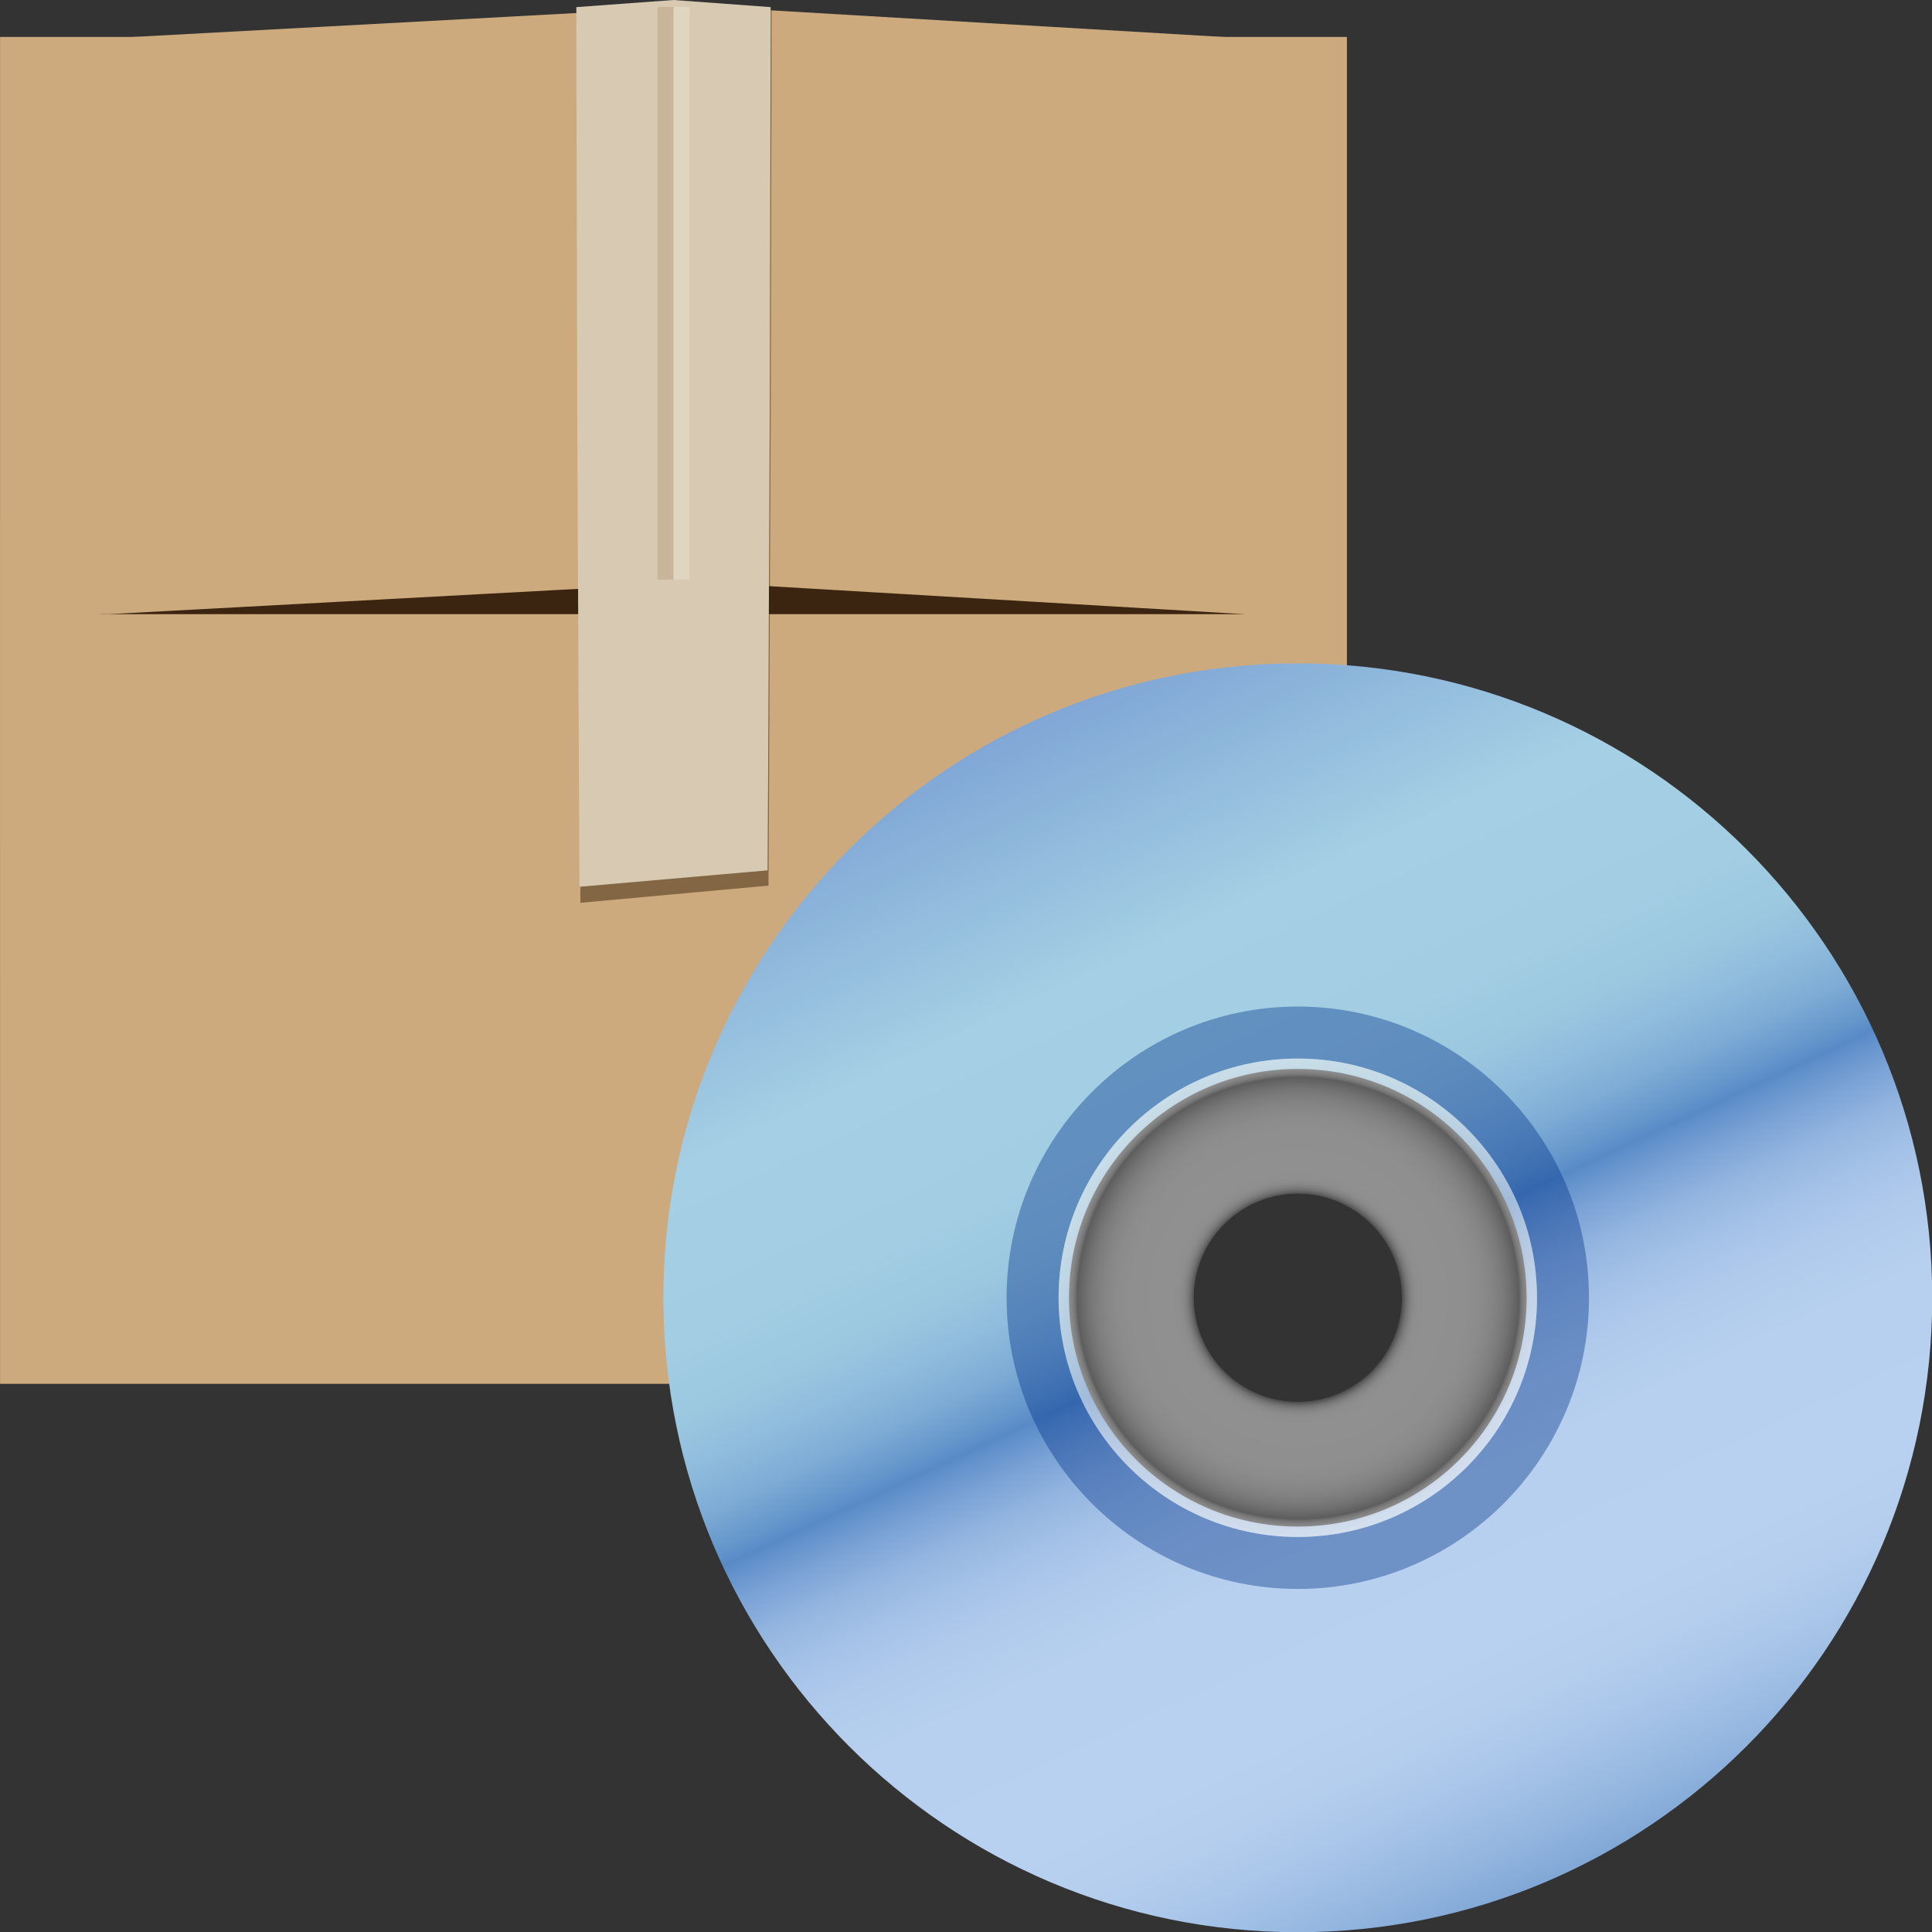 <svg width="48" version="1.1" xmlns="http://www.w3.org/2000/svg" height="48" xmlns:xlink="http://www.w3.org/1999/xlink">
<rect width="100%" height="100%" fill="#333333" stroke="none"/>
<defs id="defs4">
<linearGradient gradientTransform="matrix(0.251,0,0,0.251,15.89,15.89)" xlink:href="#XMLID_5_" id="linearGradient4211" y1="117.298" x1="89.785" y2="6.702" gradientUnits="userSpaceOnUse" x2="38.213"/>
<linearGradient id="linearGradient4370">
<stop offset="0" style="stop-color:#8a5b30" id="stop4372"/>
<stop offset="1" style="stop-color:#8a5b30;stop-opacity:0" id="stop4374"/>
</linearGradient>
<linearGradient xlink:href="#linearGradient4370" id="linearGradient3013" y1="38.127" x1="8" y2="71.877" gradientUnits="userSpaceOnUse" x2="8"/>
<linearGradient id="XMLID_5_" y1="117.298" y2="6.702" x1="89.785" x2="38.213" gradientUnits="userSpaceOnUse">
<stop offset="0" style="stop-color:#80a7d6" id="stop21"/>
<stop offset="0.034" style="stop-color:#91b4de" id="stop23"/>
<stop offset="0.089" style="stop-color:#a7c4e8" id="stop25"/>
<stop offset="0.141" style="stop-color:#b5ceee" id="stop27"/>
<stop offset="0.189" style="stop-color:#b9d1f0" id="stop11003"/>
<stop offset="0.315" style="stop-color:#b7d0ef" id="stop11005"/>
<stop offset="0.368" style="stop-color:#b0caec" id="stop33"/>
<stop offset="0.408" style="stop-color:#a3c1e7" id="stop35"/>
<stop offset="0.441" style="stop-color:#92b4df" id="stop37"/>
<stop offset="0.469" style="stop-color:#7ba3d6" id="stop39"/>
<stop offset="0.495" style="stop-color:#5f8fca" id="stop41"/>
<stop offset="0.5" style="stop-color:#588ac7" id="stop11012"/>
<stop offset="0.514" style="stop-color:#6697cc" id="stop11014"/>
<stop offset="0.543" style="stop-color:#7dabd5" id="stop11016"/>
<stop offset="0.577" style="stop-color:#8ebbdc" id="stop49"/>
<stop offset="0.617" style="stop-color:#9bc7e0" id="stop51"/>
<stop offset="0.672" style="stop-color:#a2cde3" id="stop53"/>
<stop offset="0.8" style="stop-color:#a4cfe4" id="stop55"/>
<stop offset="1" style="stop-color:#80a7d6" id="stop57"/>
</linearGradient>
<radialGradient cx="64" cy="62" gradientTransform="matrix(0.251,0,0,0.251,15.89,15.89)" xlink:href="#XMLID_8_" id="radialGradient4213" r="23" gradientUnits="userSpaceOnUse"/>
<radialGradient cx="64" cy="62" gradientTransform="translate(-201,35)" r="23" id="XMLID_8_" gradientUnits="userSpaceOnUse">
<stop offset="0.432" style="stop-color:#555" id="stop11033"/>
<stop offset="0.437" style="stop-color:#727272" id="stop11035"/>
<stop offset="0.445" style="stop-color:#939393" id="stop138"/>
<stop offset="0.453" style="stop-color:#b0b0b0" id="stop140"/>
<stop offset="0.463" style="stop-color:#c7c7c7" id="stop142"/>
<stop offset="0.473" style="stop-color:#d8d8d8" id="stop144"/>
<stop offset="0.486" style="stop-color:#e5e5e5" id="stop146"/>
<stop offset="0.503" style="stop-color:#ececec" id="stop148"/>
<stop offset="0.544" style="stop-color:#eee" id="stop150"/>
<stop offset="0.696" style="stop-color:#ececec" id="stop152"/>
<stop offset="0.76" style="stop-color:#e5e5e5" id="stop154"/>
<stop offset="0.808" style="stop-color:#d8d8d8" id="stop156"/>
<stop offset="0.847" style="stop-color:#c7c7c7" id="stop158"/>
<stop offset="0.882" style="stop-color:#b0b0b0" id="stop160"/>
<stop offset="0.912" style="stop-color:#949494" id="stop162"/>
<stop offset="0.923" style="stop-color:#888" id="stop164"/>
<stop offset="0.925" style="stop-color:#949494" id="stop166"/>
<stop offset="0.931" style="stop-color:#b0b0b0" id="stop168"/>
<stop offset="0.939" style="stop-color:#c7c7c7" id="stop170"/>
<stop offset="0.947" style="stop-color:#d8d8d8" id="stop172"/>
<stop offset="0.956" style="stop-color:#e5e5e5" id="stop174"/>
<stop offset="0.969" style="stop-color:#ececec" id="stop176"/>
<stop offset="1" style="stop-color:#eee" id="stop178"/>
</radialGradient>
</defs>
<g id="g3001" transform="matrix(1.119,0,0,1.119,-10.392,-10.321)">
<g id="layer1-1" transform="matrix(0.356,0,0,0.356,7.152,7.908)">
<g style="stroke:none" id="g11">
<path style="fill:url(#linearGradient3013)" id="rect5138" d="m 6,36 0,48 c 0,1.782 0.775,3.372 2,4.469 L 8,36 6,36 z"/>
<path style="fill:#ccaa7d" id="rect2419" d="M 6,6 90,6 90,48 54.277,90 6,90 z"/>
<rect width="82.105" x="6.861" y="18" rx="5.865" ry="6" height="24" style="fill:#3c2510" id="rect2483"/>
<g style="fill:#ccaa7d" id="g16">
<path id="rect2481" d="M 12.769,6.082 C 6.618,6.202 6.603,6.097 6.603,12.068 v 23.946 c 0,6.012 0.251,5.852 6.166,5.986 l 36.997,-1.996 V 4.086 z"/>
<path id="path3262" d="m 83.662,6.082 c 5.521,0.121 5.649,0.136 5.649,5.986 v 23.946 c 0,6.147 -0.484,6.121 -5.649,5.986 L 49.766,40.005 V 4.086 z"/>
</g>
</g>
<path style="opacity:.5;fill:#3a240f" id="path5008" d="m 54.12,4.267 -12.12,0 .06,25.303 .135,30.43 l 5.687,-.52 6.044,-.552 .033,-5.838 .102,-23.52 .06,-25.303 z "/>
<path style="fill:#d8cab2" id="polygon120" d="M 54.06,4.139 48,3.695 41.94,4.139 42,29.941 42.135,59 l 5.687,-0.497 6.044,-0.527 0.033,-5.574 0.102,-22.461 0.06,-25.802 z"/>
<g style="stroke:none" id="g22">
<rect width="1" x="47" y="4.125" height="35.714" style="opacity:.2;fill:#8d6137" id="rect4363"/>
<rect width="1" x="48" y="4.125" height="35.714" style="opacity:.2;fill:#fff" id="rect4365"/>
</g>
</g>
</g>
<g id="g4206" transform="matrix(1.03,0,0,1.03,-0.66,-0.144)">
<path style="fill:url(#linearGradient4211)" id="path59" d="m 31.945,16.141 c -8.451,0 -15.303,6.851 -15.303,15.303 0,8.451 6.851,15.303 15.303,15.303 8.451,0 15.303,-6.851 15.303,-15.303 0,-8.451 -6.851,-15.303 -15.303,-15.303 z  m 0,20.821 c -3.048,0 -5.519,-2.471 -5.519,-5.519 0,-3.048 2.471,-5.519 5.519,-5.519 3.048,0 5.519,2.471 5.519,5.519 0,3.048 -2.471,5.519 -5.519,5.519 z "/>
<path style="opacity:.4;fill:#00348a" id="path182" d="m 31.945,24.419 c -3.873,0 -7.024,3.151 -7.024,7.024 0,3.873 3.151,7.024 7.024,7.024 3.873,0 7.024,-3.151 7.024,-7.024 0,-3.873 -3.151,-7.024 -7.024,-7.024 z  m 0,12.794 c -3.181,0 -5.77,-2.588 -5.77,-5.77 0,-3.181 2.588,-5.77 5.77,-5.77 3.182,0 5.77,2.588 5.77,5.77 0,3.182 -2.588,5.77 -5.77,5.77 z "/>
<path style="opacity:.5;fill:url(#radialGradient4213)" id="path11064" d="m 31.945,25.673 c -3.187,0 -5.77,2.583 -5.77,5.77 0,3.187 2.583,5.77 5.77,5.77 3.186,0 5.77,-2.583 5.77,-5.77 0,-3.187 -2.583,-5.77 -5.77,-5.77 z  m 0,8.278 c -1.385,0 -2.509,-1.123 -2.509,-2.509 0,-1.385 1.123,-2.509 2.509,-2.509 1.385,0 2.509,1.123 2.509,2.509 0,1.385 -1.123,2.509 -2.509,2.509 z "/>
</g>
</svg>
